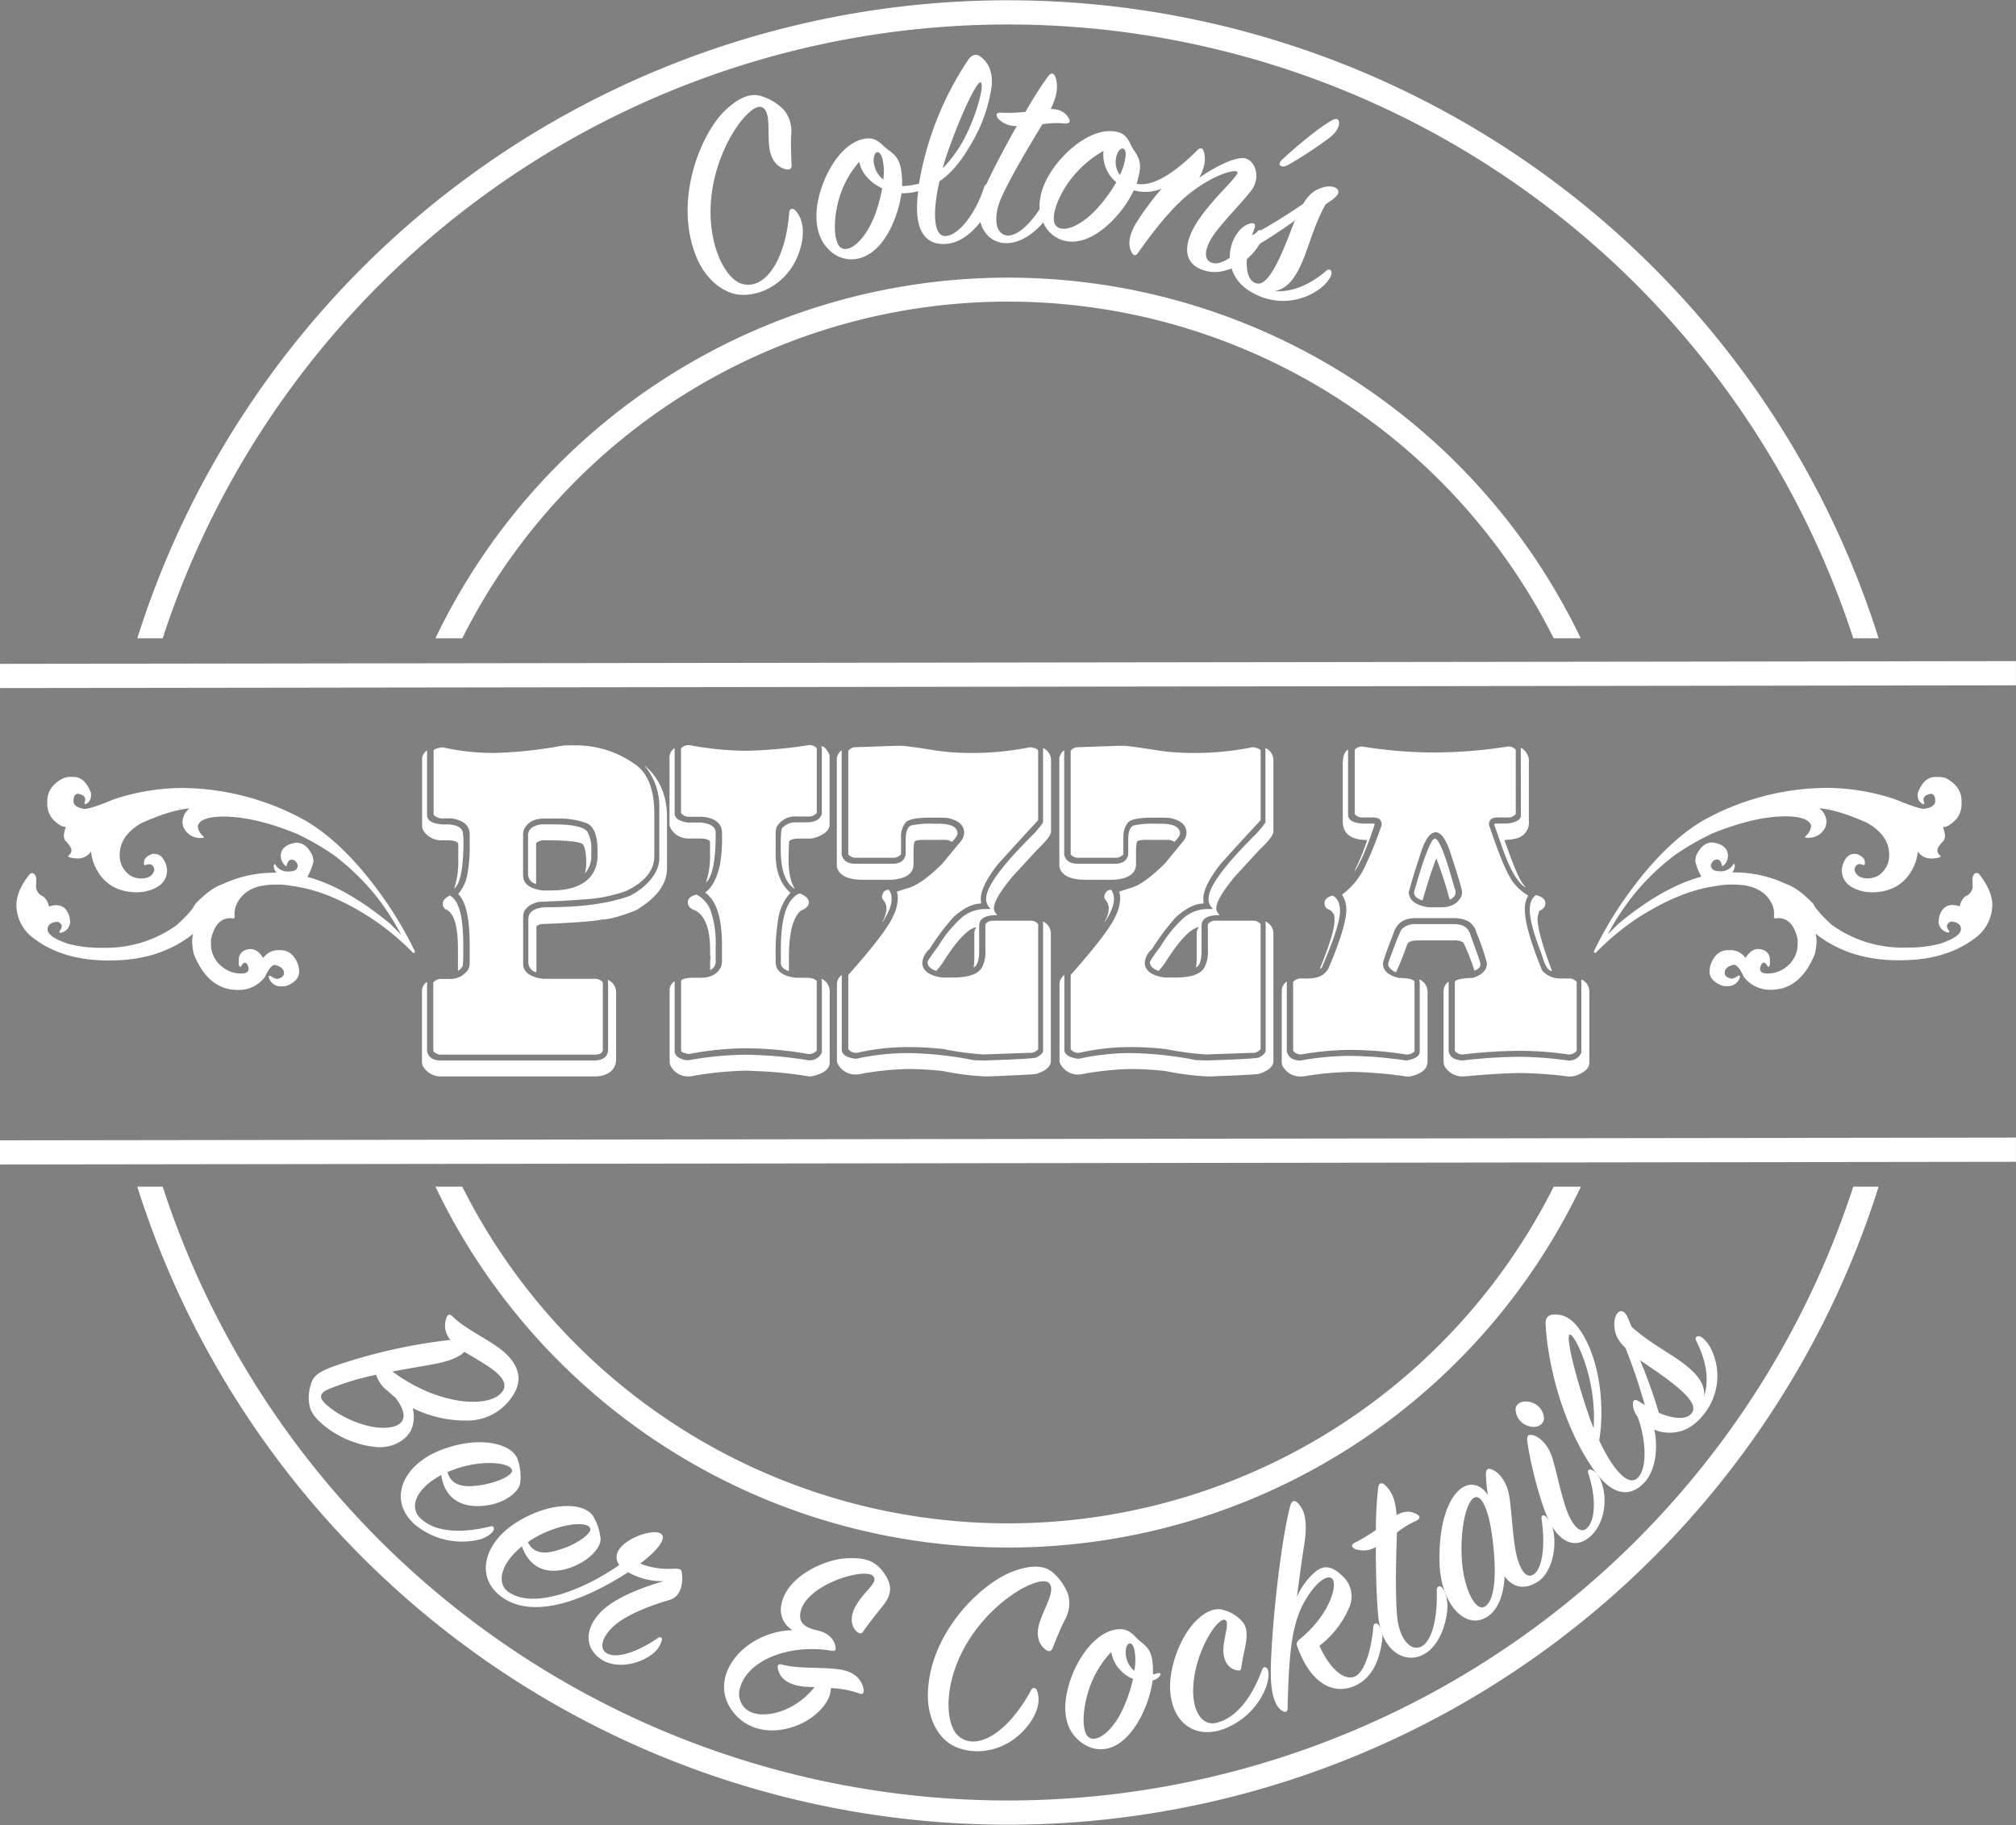 <svg xmlns="http://www.w3.org/2000/svg" viewBox="0 0 500.01 452.61"><rect x="0" y="0" width="500.01" height="452.61" fill="#808080" stroke="none"/><defs><style>.cls-1,.cls-3,.cls-4{fill:#fff;}.cls-2{fill:none;}.cls-2,.cls-4{stroke:#000;}.cls-2,.cls-3,.cls-4{stroke-miterlimit:10;}.cls-3{stroke:#fff;stroke-width:6px;}</style></defs><title>logo-white</title><g id="Layer_2" data-name="Layer 2"><path class="cls-1" d="M17.14,216.38h1.09q2.85,0,4.34,4v.74a2.28,2.28,0,0,1-1.43,2.06l-.23-.4a1.89,1.89,0,0,0,.23-.8c0-.73-.59-1.2-1.77-1.43-.65,0-1,.48-1.14,1.43v.4c0,1,.91,1.67,2.74,1.94q1.49,0,7.31-2.4a54.63,54.63,0,0,1,16.86-2.8A64,64,0,0,1,76,227.35Q86.33,233.52,96.21,248a94.69,94.69,0,0,1,6.68,11.6v.22c0,.12,0,.18-.17.18h-.28a63.69,63.69,0,0,0-10.17-8.46q-10.74-7-19.88-8.11a16.41,16.41,0,0,0-3.72-.34h-.51q-7.26,0-9.54,5a6.44,6.44,0,0,0-.46,2.34c0,.53.06.82.06.86a.21.21,0,0,0-.17.22l-.86-.11q-3.54,0-4.74,4.8a3.06,3.06,0,0,0-.12,1v.91a7,7,0,0,0,2.86,5.43,7.42,7.42,0,0,0,4.46,1.6h.17q1.83,0,1.83-1.14c-.12-1-.44-1.54-1-1.54-.26,0-.57.38-.91,1h-.17c-.23-.07-.34-.34-.34-.8v-.91a2.51,2.51,0,0,1,1.82-2.51,5.09,5.09,0,0,1,1.09-.17c1.18,0,2.23.74,3.14,2.22a4.48,4.48,0,0,1,3.54-1.94h.75q3.07,0,4.4,3.71a6.83,6.83,0,0,1,.22,1.6q0,2.4-3.31,3.6a7.34,7.34,0,0,1-.8.06h-.46a3,3,0,0,1-3-2.46l.28-.17h.17a3.74,3.74,0,0,0,1.66.8c1.14-.26,1.71-.74,1.71-1.43,0-1-.76-1.71-2.28-2.05-.73,0-1.54,1-2.46,3a8.1,8.1,0,0,1-6.74,3.2q-7.26,0-10.85-8.79a14.79,14.79,0,0,1-.46-3.15,9.13,9.13,0,0,1,.23-1.94q-8.34,6.57-20.45,6.57h-.58q-12,0-19.42-6.23a10.42,10.42,0,0,1-3.37-7.42q0-3.66,3.37-7.83a1.14,1.14,0,0,1,.57-.17c.46,0,.8.42,1,1.26,0,1.06-.06,1.77-.06,2.11a2.72,2.72,0,0,0,1.77,2.4,4.07,4.07,0,0,1,1.43,2.51,5.73,5.73,0,0,1,1.77-.34q2.58,0,3.37,3.09a3.9,3.9,0,0,0,.12.85,2.85,2.85,0,0,1-2.52,2.92.76.76,0,0,1-.17-.35,2.62,2.62,0,0,0,.63-1.37c-.27-.68-.65-1-1.14-1h-.34c-1.37.23-2.06.84-2.06,1.83q0,1.89,5.08,3.6a31.25,31.25,0,0,0,7.49,1h1.48a30,30,0,0,0,17.94-5.6q3.78-3.42,4.63-5.25,3.77-3.95,6.74-4.92a30.14,30.14,0,0,1,13.31-2.85V240a2.72,2.72,0,0,1-.57-1.6c.08-.3.17-.45.29-.45a3.56,3.56,0,0,0,3.48,1.88c1.26,0,2-.38,2.11-1.14l.12-.17c-.27-1.07-.8-1.6-1.6-1.6-.61,0-1,.55-1.26,1.66H71A3.25,3.25,0,0,1,69.64,236c0-1.82,1.28-2.93,3.83-3.31q2.63,0,4.11,3.43l.18,1.14a13.63,13.63,0,0,1-1.55,3.94h.12q9.54,2.58,20.51,11.66l2.57,2.57v-.06A64.31,64.31,0,0,0,93.35,246,59.38,59.38,0,0,0,82.84,235.8a66.6,66.6,0,0,0-9.08-5.25q-10.52-4.35-18.57-4.34c-3.66.07-5.69.83-6.11,2.28v.29a3.72,3.72,0,0,0,1.43,2.4v.17c0,.11-.06.17-.18.17h-.28a4.55,4.55,0,0,1-4.63-2.86l-.17-1A4.38,4.38,0,0,1,47,224.21h-.17q-4.51.39-11.71,3.6-5.43,3.13-5.43,7.88a5.92,5.92,0,0,0,3,5.37,5.55,5.55,0,0,0,2.29.51c1.82,0,2.93-.7,3.31-2.11v-.11c-.19-.88-.63-1.32-1.31-1.32a4.15,4.15,0,0,0-1.09.29l-.17-.29v-.46c0-.91.7-1.61,2.11-2.11h.46c1.33,0,2.3.92,2.91,2.74a4.69,4.69,0,0,1,.23,1.26q0,4.29-5.88,5.43l-1.43.11q-8.05,0-10.91-7.31a11.94,11.94,0,0,1-.63-2.8,4,4,0,0,1-3.37,1.71c-1.37-.07-2.13-.24-2.29-.51v-.17a1.66,1.66,0,0,0,.8-1.2v-.17c0-.54-.53-1.35-1.6-2.46a2.62,2.62,0,0,1-.28-1V231a6.7,6.7,0,0,1,.51-2.22c-1,0-2.19-.73-3.48-2.17A6,6,0,0,1,11.72,223v-.57q0-3.6,3.82-5.66A5.44,5.44,0,0,1,17.14,216.38Zm27.31,7.77v.06h.34v-.06Z" transform="translate(0 -23.7)"/><path class="cls-1" d="M105.81,209.87h.11v16c0,1.3,1.22,2.06,3.66,2.29h1.77c2.32.19,3.48,1,3.48,2.45a9.27,9.27,0,0,1,.12,1.66q0,9.83-2.23,11.77h-.06a21.21,21.21,0,0,0,1-7.08v-4.06c-.34-.53-1.22-.8-2.62-.8h-1.32a5.29,5.29,0,0,1-4.85-2.63,3.9,3.9,0,0,1-.18-1V211.92A2.7,2.7,0,0,1,105.81,209.87Zm45,56.84a3.47,3.47,0,0,1,2,3.49v16.16c0,2.1-1.17,3.47-3.49,4.12a9.19,9.19,0,0,1-1.6.17H109.52a5.06,5.06,0,0,1-4.68-2.63,3.2,3.2,0,0,1-.18-.8V269.17a2.78,2.78,0,0,1,1.15-1.89h.11v17.14c.34,1.52,1.47,2.29,3.37,2.29h37.88c2.43,0,3.65-.94,3.65-2.8V268C150.82,267.72,150.8,267.28,150.77,266.71Zm-9.43-58.16h1.49a25.25,25.25,0,0,1,15.31,5.2q4.11,3.44,4.11,11.83V236q0,5.39-7.2,8.75a38.09,38.09,0,0,1-11,2.05c-2.09.19-5.6.38-10.51.57q-3.82,1-3.83,3.72v11.59q0,3.09,4.86,3.77h12.63a2.66,2.66,0,0,1,2.28.86v16.85c-.15.73-.82,1.09-2,1.09H109.69a2.43,2.43,0,0,1-2.23-.91v-17a2.67,2.67,0,0,1,2.29-.86h1.6a5.33,5.33,0,0,0,4.74-2.28,3.63,3.63,0,0,0,.4-1.66V258q0-9.77-2.8-12.51v-.12a10.51,10.51,0,0,0,2.29-5.19,37.05,37.05,0,0,0,.51-7.43V230.6q0-2.62-3-3.59a5.46,5.46,0,0,0-2-.35h-1.55a2.82,2.82,0,0,1-2.4-.91V209.87c0-.31.71-.59,2.12-.86a58.41,58.41,0,0,0,12.74,1.43,105.75,105.75,0,0,0,16.56-1.72A10.72,10.72,0,0,1,141.34,208.55ZM111.58,245.8a4.67,4.67,0,0,1,2,2.51q1.32,2.81,1.32,10.06v2.51q0,.75-.12,2.4-.85,1.14-1.14,1.14h-.06v-5.48q0-7.89-2.62-9.54a1.54,1.54,0,0,1-1.15-1.48v-.18C109.86,247,110.43,246.37,111.58,245.8Zm18.16-15.37v10.34q0,3.15,4.86,3.77h2q9.26,0,11.25-6a10.42,10.42,0,0,0,.35-2.34v-1.66q0-5.25-2.52-6.63a19.85,19.85,0,0,0-7.65-1.2h-3.14q-3.6,0-4.92,2.69A3.33,3.33,0,0,0,129.74,230.43Zm30.17-16.79H160q5.43,4.74,5.43,12.68V239q0,5.94-7.71,10.45c-3.85,1.52-6.65,2.29-8.4,2.29q-3,.67-15.19,1.14a2.9,2.9,0,0,0-1.09.57v11.2l-.06.17a2.51,2.51,0,0,1-1.94-2.46V251.69q0-3,5-3,12.57,0,20.28-2.86,5.08-2.75,6.74-6.8a8,8,0,0,0,.46-2.23V224.26A15.81,15.81,0,0,0,159.91,213.64ZM134.6,228.15h2.74q6.63,0,8.23,1.65a8.36,8.36,0,0,1,1.08,4.75v1.31a6.31,6.31,0,0,1-1.54,4.4h-.06a8.49,8.49,0,0,0,.35-2.57c0-2.55-.33-4.13-1-4.74q-1.67-.85-9.37-.86a3,3,0,0,0-2.06.69v9.94a.15.15,0,0,1-.17.17,2.52,2.52,0,0,1-1.83-2.52v-9.31a2.38,2.38,0,0,1,1.6-2.45A4.84,4.84,0,0,1,134.6,228.15Z" transform="translate(0 -23.7)"/><path class="cls-1" d="M167.22,209.3h.11v16.11q0,1.77,3.15,2.28h3.14q3.88.28,3.88,2.57v.46q0,9.6-2.4,11.88v-.06a20.2,20.2,0,0,0,1-7v-3.15c-.34-.49-1.16-.74-2.45-.74h-2.63a5.05,5.05,0,0,1-4.8-2.74,1.58,1.58,0,0,1-.17-.74V211.35A2.85,2.85,0,0,1,167.22,209.3Zm36.51,57.18h.11a3.41,3.41,0,0,1,1.94,2.86v17.88c0,1.52-1.33,2.63-4,3.31a3.34,3.34,0,0,1-.85.12h-.29a102.38,102.38,0,0,0-13.08-1.32c-1.41-.07-2.23-.11-2.46-.11a87,87,0,0,0-13.88,1.43h-.29a4.83,4.83,0,0,1-4.74-2.92l-.11-.51V269a2.78,2.78,0,0,1,1.14-1.89h.11v17.25c0,1.07.86,1.81,2.58,2.23a6.52,6.52,0,0,0,.85.06,82.91,82.91,0,0,1,14-1.37,103.18,103.18,0,0,1,15.71,1.37h.11a3.24,3.24,0,0,0,3.26-1.94V266.94Zm-32.85-58a81.5,81.5,0,0,0,13.94,1.42,115.88,115.88,0,0,0,15.93-1.42h.06a2.3,2.3,0,0,1,1.77.8v16a2.58,2.58,0,0,1-2.28.92h-2.63a5.3,5.3,0,0,0-5,2.51,4.21,4.21,0,0,0-.29,1.37v5.54q0,6.28,3.66,9.49v0a12.28,12.28,0,0,0-2.91,5.89,47.89,47.89,0,0,0-.75,9.6v1.71q0,3.25,5,3.88H200c1.33,0,2.19.29,2.57.86v17.2a2.53,2.53,0,0,1-2.11.85,91.38,91.38,0,0,0-15.83-1.42,77.85,77.85,0,0,0-13.76,1.42c-1.3-.23-1.95-.51-1.95-.85v-17.2c0-.46.84-.74,2.52-.86h2.4c2.43,0,4.11-.91,5-2.74a5.19,5.19,0,0,0,.23-1.31v-4q0-10.11-4.11-13V245q2.34-1.65,3.54-6.51a37.49,37.49,0,0,0,.57-7.71v-.52c0-2.28-1.6-3.64-4.8-4h-3.08a2.59,2.59,0,0,1-2.29-.92v-16A2.42,2.42,0,0,1,170.88,208.5Zm1.82,37.07a7.36,7.36,0,0,1,3.66,4.29,25.55,25.55,0,0,1,1.14,8.8V262a2.22,2.22,0,0,1-1.25,2.23h-.12V262a1.91,1.91,0,0,1,.12-.74,4.15,4.15,0,0,1-.12-.92v-.85q0-8.07-3.71-10-1.83-.63-1.83-2C170.59,246.56,171.29,245.92,172.7,245.57Zm31-36.79c.6,0,1.23.61,1.88,1.83a1.58,1.58,0,0,1,.17.74v16.86q0,1.93-3.08,3.08a4.9,4.9,0,0,1-1.89.4h-2.63c-1.29,0-2.11.25-2.45.74-.08,2.21-.12,3.7-.12,4.46,0,3.28.54,5.71,1.6,7.31q-3.54-2.05-3.54-9.88v-1c0-2.93.17-4.4.52-4.4a4.43,4.43,0,0,1,3.19-1.26H200c2.1,0,3.37-.68,3.83-2.06V209.18Zm-5.2,36.56c1.41.61,2.11,1.34,2.11,2.17s-.65,1.55-1.94,2q-3,2.58-3,11.49v3.37l-.12.17c-1.25-.5-1.88-1.14-1.88-1.94v-3.54q0-11.66,4.51-13.72Z" transform="translate(0 -23.7)"/><path class="cls-1" d="M208.7,209.81h.05v25.82c.35,1.53,1.49,2.29,3.43,2.29h9.08c2,0,3.07-.76,3.37-2.29v-3.71c0-1.94.44-3.1,1.32-3.49a21.75,21.75,0,0,1,5.43-.45h1.25q4.86,0,4.86,2.45c0,.38-.46,1.07-1.37,2.06a3.41,3.41,0,0,0-1.77-.51h-5.09c-1.67,0-2.51.22-2.51.68a10.16,10.16,0,0,0-.17,2.12V238q0,3.25-4.8,3.83a16.76,16.76,0,0,1-1.77.06h-6c-3.73,0-5.89-1.07-6.46-3.2v-27A2.92,2.92,0,0,1,208.7,209.81Zm49.93,42.5h.17a3.21,3.21,0,0,1,1.83,2.8v31.71q0,2.06-3.6,3.2,0,.17-11.77.63h-1a65.57,65.57,0,0,1-10.34-1.32,81.32,81.32,0,0,0-8.63-.51,73.18,73.18,0,0,0-12.62,1.37h-.17a5,5,0,0,1-4.75-2.69,1.52,1.52,0,0,1-.17-.68v-19a2.91,2.91,0,0,1,1.15-2.29h.05V284c0,1.26,1.18,2,3.54,2.29a60.83,60.83,0,0,1,12.8-1.43,90.56,90.56,0,0,1,16.4,1.77q1.48.06,2.91.06,12.73-.4,12.74-.8c1-.54,1.54-1.09,1.54-1.66V252.77ZM222,208.67h1.66q1.24,0,9.08,1.25a59.77,59.77,0,0,0,8.11.52h1A72.48,72.48,0,0,0,255.54,209c1.29.23,1.94.53,1.94.91v17.2q-6,6.51-10.05,11-4.17,5.37-4.17,8.57a7.94,7.94,0,0,1,.06,1v.11h-.06c-2,0-4.23,1.11-6.74,3.31a59.84,59.84,0,0,0-6,8,5.1,5.1,0,0,0-1.77,3.26q0,2.85,4.23,3.65a5.77,5.77,0,0,0,1.37.12h2c4.22,0,6.7-1,7.42-3a8.41,8.41,0,0,0,.63-3.89v-6.34a2.33,2.33,0,0,1,2-.86h9.09a2.31,2.31,0,0,1,2,.86v31a2.57,2.57,0,0,1-2.28.91l-11.26.4a74.45,74.45,0,0,1-9.82-1.31,74.4,74.4,0,0,0-9-.52,56.87,56.87,0,0,0-12.62,1.43,2.47,2.47,0,0,1-2.12-.91v-18.4q9.38-10.58,11.09-14.51a10.59,10.59,0,0,0,1.2-4.63,6.67,6.67,0,0,0-.23-1.54l2.45-.8q3.31-.69,8.8-6.11l4.63-5.6a3.54,3.54,0,0,0,.8-2.06q0-2.85-4.23-3.71c-.53,0-1.08-.06-1.66-.06h-2.45q-5.15,0-6.17,1.2a5.45,5.45,0,0,0-1.14,3.6v4.29a2.54,2.54,0,0,1-2.18.85h-8.91a2.32,2.32,0,0,1-2-.85V209.92a2.2,2.2,0,0,1,1.83-.91Zm-1.54,35.7a3.7,3.7,0,0,1,.68,2.34q0,2.23-2.28,5.72v-.17a7.25,7.25,0,0,0,1-3v-.63a3.85,3.85,0,0,0-1-2l-.11-.52Q219,244.37,220.41,244.37Zm38.22-35.07h.17a3.28,3.28,0,0,1,1.83,2.79v17.83c0,.84-1.15,2.34-3.43,4.51l-6.11,6.63q-4.64,5.59-4.63,7.88a2.1,2.1,0,0,0,.74,1.55v.17c-2.93,0-4.4.87-4.4,2.63v6.28c0,2.09-.4,3.43-1.2,4h-.17a17.07,17.07,0,0,0,.17-2.63v-5.71a2.44,2.44,0,0,1,.46-1.49v-.11q-3.19.68-8.4,9a21,21,0,0,1-1.48,1.83h-.12c-1.37-.49-2.06-1.2-2.06-2.11q0-.47,2.63-3.94a30.69,30.69,0,0,1,5.83-7.14,9.1,9.1,0,0,1,5.6-2.12h1.48V249a3.23,3.23,0,0,1-1-2.34v-.12q0-4.33,11.77-16a23.78,23.78,0,0,0,2.29-2.8.94.94,0,0,0,.05-.34v-17.6Z" transform="translate(0 -23.7)"/><path class="cls-1" d="M263.88,209.81h.06v25.82c.34,1.53,1.48,2.29,3.43,2.29h9.08c1.94,0,3.07-.76,3.37-2.29v-3.71c0-1.94.44-3.1,1.31-3.49a21.75,21.75,0,0,1,5.43-.45h1.26c3.24,0,4.85.82,4.85,2.45,0,.38-.45,1.07-1.37,2.06a3.41,3.41,0,0,0-1.77-.51h-5.08c-1.68,0-2.52.22-2.52.68a10.9,10.9,0,0,0-.17,2.12V238q0,3.25-4.8,3.83a16.49,16.49,0,0,1-1.77.06h-6q-5.6,0-6.45-3.2v-27A2.94,2.94,0,0,1,263.88,209.81Zm49.93,42.5H314a3.21,3.21,0,0,1,1.83,2.8v31.71q0,2.06-3.6,3.2,0,.17-11.77.63h-1a65.43,65.43,0,0,1-10.34-1.32,81.47,81.47,0,0,0-8.63-.51,73.28,73.28,0,0,0-12.63,1.37h-.17a5,5,0,0,1-4.74-2.69,1.52,1.52,0,0,1-.17-.68v-19a2.93,2.93,0,0,1,1.14-2.29h.06V284c0,1.26,1.18,2,3.54,2.29a60.76,60.76,0,0,1,12.8-1.43,90.46,90.46,0,0,1,16.39,1.77c1,0,2,.06,2.92.06q12.74-.4,12.74-.8c1-.54,1.54-1.09,1.54-1.66V252.77Zm-36.67-43.64h1.65q1.26,0,9.09,1.25a59.67,59.67,0,0,0,8.11.52h1A72.64,72.64,0,0,0,310.73,209c1.29.23,1.94.53,1.94.91v17.2q-6.06,6.51-10.05,11-4.19,5.37-4.18,8.57a7.94,7.94,0,0,1,.06,1v.11h-.06c-2,0-4.22,1.11-6.74,3.31a59,59,0,0,0-6,8,5.07,5.07,0,0,0-1.78,3.26q0,2.85,4.23,3.65a5.82,5.82,0,0,0,1.37.12h2q6.35,0,7.43-3a8.41,8.41,0,0,0,.63-3.89v-6.34a2.31,2.31,0,0,1,2-.86h9.08a2.33,2.33,0,0,1,2,.86v31a2.58,2.58,0,0,1-2.29.91l-11.25.4a74.52,74.52,0,0,1-9.83-1.31,74.12,74.12,0,0,0-9-.52,57,57,0,0,0-12.63,1.43,2.47,2.47,0,0,1-2.11-.91v-18.4q9.36-10.58,11.08-14.51a10.59,10.59,0,0,0,1.2-4.63,6.67,6.67,0,0,0-.23-1.54l2.46-.8q3.31-.69,8.8-6.11l4.62-5.6a3.47,3.47,0,0,0,.8-2.06c0-1.9-1.4-3.14-4.22-3.71-.54,0-1.09-.06-1.66-.06h-2.46q-5.13,0-6.17,1.2a5.45,5.45,0,0,0-1.14,3.6v4.29a2.52,2.52,0,0,1-2.17.85h-8.91a2.31,2.31,0,0,1-2-.85V209.92a2.19,2.19,0,0,1,1.83-.91Zm-1.55,35.7a3.64,3.64,0,0,1,.69,2.34q0,2.23-2.29,5.72v-.17a7.1,7.1,0,0,0,1-3v-.63a3.89,3.89,0,0,0-1-2l-.12-.52Q274.17,244.37,275.59,244.37Zm38.22-35.07H314a3.28,3.28,0,0,1,1.83,2.79v17.83q0,1.26-3.43,4.51l-6.11,6.63q-4.62,5.59-4.63,7.88a2.07,2.07,0,0,0,.75,1.55v.17c-2.94,0-4.4.87-4.4,2.63v6.28c0,2.09-.4,3.43-1.2,4h-.17a17.07,17.07,0,0,0,.17-2.63v-5.71a2.44,2.44,0,0,1,.46-1.49v-.11q-3.21.68-8.4,9a19.79,19.79,0,0,1-1.49,1.83h-.11c-1.37-.49-2.06-1.2-2.06-2.11q0-.47,2.63-3.94a30.69,30.69,0,0,1,5.83-7.14,9.08,9.08,0,0,1,5.6-2.12h1.48V249a3.19,3.19,0,0,1-1-2.34v-.12q0-4.33,11.77-16a22.92,22.92,0,0,0,2.28-2.8.74.74,0,0,0,.06-.34v-17.6Z" transform="translate(0 -23.7)"/><path class="cls-1" d="M352,266.65h.12a3.32,3.32,0,0,1,1.94,3v17.26q0,2.85-4.4,3.77h-.8a108.39,108.39,0,0,0-13.31-1.15,77.92,77.92,0,0,0-12.4,1.15h-.4a5,5,0,0,1-4.74-2.8l-.11-.63V269.11a3.12,3.12,0,0,1,1.14-1.94h.11v17.25c.35,1.52,1.49,2.29,3.43,2.29a71.78,71.78,0,0,1,11.83-1.15,99.71,99.71,0,0,1,14.34,1.15c2.24-.35,3.37-1.09,3.37-2.23V267.22Zm-14.11-57.81a112.29,112.29,0,0,0,17.37,1.48h1A120,120,0,0,0,374,208.84h.11a2.31,2.31,0,0,1,1.83.8v15.94a2.32,2.32,0,0,1-2,.85H371.4c-1.41,0-2.11.6-2.11,1.78q3.88,11.7,6.17,14.51A13.46,13.46,0,0,0,379,245.8v.06a6.32,6.32,0,0,0-.8,3.37v.06q0,4.62,4.28,15.08a6,6,0,0,0,4.92,2h1.42a2.59,2.59,0,0,1,2.23.85v17.09a2.49,2.49,0,0,1-2.05.91,82,82,0,0,0-11.89-.91h-.51a123.85,123.85,0,0,0-13.83.91,2.38,2.38,0,0,1-1.94-.91V267.22c.11-.57,1.62-.91,4.51-1q3.44-1.15,3.43-3.55v-.17A57.22,57.22,0,0,0,366.2,255a4.6,4.6,0,0,0-2-2.8,7.84,7.84,0,0,0-3.43-.8H351q-4.17,0-5.37,3.71-2.62,6.75-2.62,7.54c0,1.8,1.35,3,4.05,3.6,2.25,0,3.51.31,3.77.92v17.25a2.55,2.55,0,0,1-2.05.8,90.21,90.21,0,0,0-14.11-1.14h-.12a72.22,72.22,0,0,0-11.88,1.14,2.48,2.48,0,0,1-1.94-.91V267.22a2.57,2.57,0,0,1,2.22-.85h1.38q3.89,0,5.19-2.57,4.41-10.4,4.4-14.51a6.64,6.64,0,0,0-1-3.6v-.17a18.06,18.06,0,0,0,5.72-7.15,89.53,89.53,0,0,0,4.05-10.11c0-1.22-.7-1.83-2.11-1.83H338a2.23,2.23,0,0,1-2-.85V209.64A2.43,2.43,0,0,1,337.92,208.84Zm-7.31,37c1.18.65,1.77,1.92,1.77,3.83q0,3.54-4.51,14l-.46.34v-.17q3.6-8.74,3.6-11.89v-.34a2.31,2.31,0,0,0-1.71-2.46,1.66,1.66,0,0,1-.75-1.19v-.29C328.55,246.71,329.24,246.11,330.61,245.8Zm3.66-36.16h.11v16.11c0,1.26,1.2,2,3.6,2.17h2.8c.11,0,.17.1.17.17v.12q-2.74,8.34-4.91,11.48v-.17a53.85,53.85,0,0,0,3.08-7.54h-.06q-6,0-6-4.69V213.07C333.07,211.28,333.47,210.13,334.27,209.64ZM351,252.88h9.6q3.43,0,4.12,2.75,2.44,6.63,2.45,7v.23c0,.68-.49,1.21-1.48,1.59a51.92,51.92,0,0,0-2.75-7,4.26,4.26,0,0,0-2.45-.52H351.8c-1.63,0-2.57.33-2.8,1a70.79,70.79,0,0,1-2.74,6.85h-.11a3.18,3.18,0,0,1-1.83-1.6v-.68c1.9-5.3,3.05-8.12,3.43-8.46A4.68,4.68,0,0,1,351,252.88Zm-1.59-8c0,1.75,1.23,3,3.71,3.6a4.73,4.73,0,0,0,1.48.22h2.92q3.54,0,4.91-2.68a2.28,2.28,0,0,0,.17-1v-.23q0-.86-3.14-10.45-1.6-4.23-3.37-4.23c-1.52,0-2.9,2.13-4.11,6.4C351.21,238.72,350.36,241.5,349.41,244.89Zm6.34-13.2h.11q1.54,0,4.91,12.34a1.38,1.38,0,0,1,.23.86v.34c0,.46-.4,1-1.2,1.54h-.28a89.74,89.74,0,0,0-3.26-10.11h-.06q-1.49,3.83-3.37,10.34h-.05c-1.38-.42-2.06-1.08-2.06-2q2.63-9.6,4.51-12.85Zm36.44,35h.18a3.32,3.32,0,0,1,1.82,2.8v17.77c0,1.26-1,2.28-3,3.08a5,5,0,0,1-1.77.35h-.34a106.31,106.31,0,0,0-11.71-.86c-3.51,0-8.32.29-14.46.86h-.05A5.26,5.26,0,0,1,358.2,288a6.59,6.59,0,0,1-.17-1.14V269.8a3,3,0,0,1,1.14-2.58h.12v16.63a2.44,2.44,0,0,0,1.65,2.51,6.79,6.79,0,0,0,1.78.35,125.48,125.48,0,0,1,14-.92,94.62,94.62,0,0,1,12.23.92,3.22,3.22,0,0,0,3.25-1.95V267.05Zm-15-57.53h0a3.71,3.71,0,0,1,2,3.66v14.51a4,4,0,0,1-2.63,4.17,11.64,11.64,0,0,1-3.43.52q3,8.69,4.51,10.79s.27.35.69.92v.05q-2.87-1.71-5.66-9.65l-2.11-6,.29-.17h3c2.24-.3,3.37-1,3.37-2ZM381,245.69c1.52.42,2.28,1.06,2.28,1.94v.17c0,.72-.47,1.31-1.43,1.77a6,6,0,0,0-.51,1.94q0,3.5,3.6,13-1.43,0-2.52-4-3-7.65-3-11.08C379.4,247.59,379.93,246.33,381,245.69Z" transform="translate(0 -23.7)"/><path class="cls-1" d="M482.69,216.72q3.82,2.06,3.82,5.66V223a6,6,0,0,1-1.14,3.66c-1.29,1.44-2.46,2.17-3.48,2.17a6.7,6.7,0,0,1,.51,2.22v.06a2.8,2.8,0,0,1-.28,1c-1.07,1.11-1.6,1.92-1.6,2.46v.17a1.67,1.67,0,0,0,.79,1.2v.17q-.22.41-2.28.51a4,4,0,0,1-3.37-1.71,11.94,11.94,0,0,1-.63,2.8Q472.18,245,464.12,245l-1.43-.11q-5.88-1.14-5.88-5.43a4.69,4.69,0,0,1,.23-1.26c.6-1.82,1.58-2.74,2.91-2.74h.46c1.4.5,2.11,1.2,2.11,2.11V238l-.17.29a4.25,4.25,0,0,0-1.09-.29c-.68,0-1.12.44-1.31,1.32v.11c.38,1.41,1.48,2.11,3.31,2.11a5.59,5.59,0,0,0,2.29-.51,5.92,5.92,0,0,0,3-5.37q0-4.74-5.43-7.88-7.2-3.21-11.71-3.6h-.17a4.38,4.38,0,0,1,1.77,3.42l-.17,1a4.56,4.56,0,0,1-4.63,2.86h-.29a.15.15,0,0,1-.17-.17v-.17a3.76,3.76,0,0,0,1.43-2.4v-.29c-.42-1.45-2.45-2.21-6.11-2.28q-8.06,0-18.57,4.34a66,66,0,0,0-9.08,5.25A59,59,0,0,0,404.88,246a63.48,63.48,0,0,0-6.06,9.31v.06l2.57-2.57q11-9.09,20.51-11.66H422a13.63,13.63,0,0,1-1.55-3.94l.17-1.14q1.49-3.43,4.12-3.43c2.55.38,3.82,1.49,3.82,3.31a3.24,3.24,0,0,1-1.31,2.58h-.11c-.23-1.11-.65-1.66-1.26-1.66-.8,0-1.33.53-1.6,1.6l.11.17c.16.76.86,1.14,2.12,1.14a3.57,3.57,0,0,0,3.48-1.88c.12,0,.21.15.29.45a2.72,2.72,0,0,1-.57,1.6v.12A30.14,30.14,0,0,1,443,242.94q3,1,6.74,4.92.86,1.83,4.63,5.25a30,30,0,0,0,17.94,5.6h1.48a31.11,31.11,0,0,0,7.48-1q5.08-1.71,5.09-3.6c0-1-.69-1.6-2.06-1.83H484c-.5,0-.88.35-1.14,1a2.62,2.62,0,0,0,.63,1.37.71.71,0,0,1-.18.35,2.85,2.85,0,0,1-2.51-2.92,3.9,3.9,0,0,0,.12-.85q.79-3.09,3.37-3.09a5.73,5.73,0,0,1,1.77.34,4.1,4.1,0,0,1,1.42-2.51,2.72,2.72,0,0,0,1.78-2.4c0-.34,0-1-.06-2.11.23-.84.57-1.26,1-1.26a1.14,1.14,0,0,1,.57.17c2.24,2.78,3.37,5.39,3.37,7.83a10.46,10.46,0,0,1-3.37,7.42q-7.43,6.24-19.42,6.23h-.58q-12.1,0-20.45-6.57a9.13,9.13,0,0,1,.23,1.94,14.79,14.79,0,0,1-.46,3.15q-3.6,8.79-10.85,8.79a8.1,8.1,0,0,1-6.74-3.2c-.92-2-1.74-3-2.46-3-1.52.34-2.28,1-2.28,2.05,0,.69.57,1.17,1.71,1.43a3.74,3.74,0,0,0,1.66-.8h.17l.28.17a3,3,0,0,1-3,2.46h-.45a7.34,7.34,0,0,1-.8-.06Q424,267,424,264.65a6.9,6.9,0,0,1,.23-1.6q1.32-3.71,4.4-3.71h.74a4.48,4.48,0,0,1,3.55,1.94c.91-1.48,2-2.22,3.14-2.22a4.93,4.93,0,0,1,1.08.17,2.5,2.5,0,0,1,1.83,2.51v.91c0,.46-.11.73-.34.8h-.17c-.35-.64-.65-1-.92-1-.53,0-.85.51-1,1.54q0,1.14,1.83,1.14h.17a7.42,7.42,0,0,0,4.46-1.6,7,7,0,0,0,2.85-5.43v-.91a3.11,3.11,0,0,0-.11-1q-1.2-4.8-4.74-4.8l-.86.11a.21.21,0,0,0-.17-.22s0-.33.06-.86a6.44,6.44,0,0,0-.46-2.34q-2.28-5-9.54-5h-.51a16.35,16.35,0,0,0-3.72.34q-9.13,1.14-19.88,8.11A62.82,62.82,0,0,0,395.79,260h-.28c-.12,0-.17-.06-.17-.18v-.22A93.4,93.4,0,0,1,402,248q9.89-14.5,20.17-20.68a64,64,0,0,1,30.9-8.23,54.63,54.63,0,0,1,16.86,2.8q5.82,2.4,7.31,2.4c1.83-.27,2.74-.91,2.74-1.94V222c-.11-.95-.49-1.43-1.14-1.43-1.18.23-1.77.7-1.77,1.43a1.76,1.76,0,0,0,.23.8l-.23.4a2.26,2.26,0,0,1-1.43-2.06v-.74q1.48-4,4.34-4h1.09A5.44,5.44,0,0,1,482.69,216.72Zm-29.25,7.43v.06h.34v-.06Z" transform="translate(0 -23.7)"/><path class="cls-1" d="M197.25,75.89c3.52,3.76,1.36,10.52-.6,13.68-3.29,5.36-8.9,7.63-13.29,7.21-3.66-.34-8-3.38-10.39-8.77-6.16-14,.63-30.93,6.87-36.91,3-2.89,6.14-4.52,9-3.55a13.33,13.33,0,0,1,5.55,3.37,8.29,8.29,0,0,1,1.85,6.1c-.14,2.47,0,5.45.09,7.68,0,.62-.27,1.21-1.29,1-1.94-.35-3.87-2-4.26-5.7-.42-4,.39-8.76-1.81-9.71-2.69-1.21-10.53,8.39-12.36,20.79-1.78,12.15,3,21.7,7.36,23,5.7,1.67,10.88-5.73,11.78-17.73C195.82,75.48,196.55,75.17,197.25,75.89Z" transform="translate(0 -23.7)"/><path class="cls-1" d="M234.68,82.23c3.38-.32,7.54-6.17,9.37-12,.28-1,1-1.19,1.5-.24s.42,2.63,0,4.45c-.52,2.2-4.82,9-10.47,9.71-4.8.55-8-2.28-7.61-10.15.05-1,.13-1.92.26-2.89a15,15,0,0,1-1.62.34,14.66,14.66,0,0,1-2.52.18c-.86,6-4,13.12-8.61,15.39a7.74,7.74,0,0,1-9.51-1.53c-3.73-3.7-3.68-10.13-1.37-16.19,2-5.28,5.54-10,9.75-11.05,2.09-.56,3.48-.12,5.21,1.57,2.07,2,4.13,2.1,4.6,7.28a22.1,22.1,0,0,1,.08,2.76,18.27,18.27,0,0,0,2-.18,20.66,20.66,0,0,0,2.19-.43,78.68,78.68,0,0,1,12.2-30.7c.82-1.22,1.93-1.62,3-.84,2.23,1.61,3.14,4.09,2.81,7.49a38.63,38.63,0,0,1-4.68,13.52c-2.33,4.1-4.82,7.63-8.25,9.94C231.25,76.29,231.45,82.53,234.68,82.23ZM213.12,63.82a24.13,24.13,0,0,0-4.48,7.51c-2.13,5.81-2.06,12.58,0,13.85s6.18-1.94,8.63-8.9a44.36,44.36,0,0,0,1.54-5.87C215.78,69,213.54,66.45,213.12,63.82Zm5.66-1c-.72-2.22-2.07-1.57-2.09.55a6.29,6.29,0,0,0,2.38,4.87A14,14,0,0,0,218.78,62.77ZM240,56.36c2.39-5,4.23-11.77,3.2-12.26-.86-.37-5,8.18-8.4,18.06-.39,1.15-.72,2.3-1,3.29A31.88,31.88,0,0,0,240,56.36Z" transform="translate(0 -23.7)"/><path class="cls-1" d="M247.52,53.07c-.7-1-.26-1.52.82-1.43a39.6,39.6,0,0,0,6-.19,92.62,92.62,0,0,1,5.62-8.83c.66-.93,1.38-.84,1.73,0,.76,2,.72,4.4-1.08,8.12,2.81,0,3.87,1.29,4.43,2.23s.19,1.38-.89,1.36a21.07,21.07,0,0,0-5.62.19c-2.89,4.78-7.11,11.69-9.95,17.69-2.46,5.21-1.74,9.69,1.28,9.89,3.23.2,7.42-4.85,10.18-10.2.45-.86,1.24-1,1.51,0s0,2.44-.79,4.09c-1,2.07-5.83,8.32-11.58,8-4.75-.23-8.48-5.62-4.88-13.84,1.57-3.57,4.7-9.57,7.89-15.2A5.94,5.94,0,0,1,247.52,53.07Z" transform="translate(0 -23.7)"/><path class="cls-1" d="M299.58,91c-5.85-1.21-6.43-5.88-3.15-11.45,3.82-6.42,11.5-12.63,10.39-13.3-.79-.46-5.12.56-10.65,4.57-5,3.6-9.72,9.68-14,15.71-.32.45-.9.78-1.39-.06-1-1.67-1-4,.92-7.31a67.51,67.51,0,0,1,6.42-8.67,10.73,10.73,0,0,1-6.92.41c-2.65,5.7-8.66,12-14.22,12.65a7.71,7.71,0,0,1-8.28-4.79c-2.24-4.81.1-10.79,4.4-15.64,3.74-4.22,8.8-7.37,13.11-6.85,2.15.22,3.22,1.1,4.24,3.3,1.23,2.61,3.26,3.46,1.78,8.45a7.6,7.6,0,0,1-.33,1.26c4.46.84,10.1-3.36,15.1-8.35.66-.68,1.22-.56,1.51.16.7,2,.2,4.38-1.08,6.69,3.86-2.66,9.29-5.51,11.63-4.74s3.72,4.81,1.21,8c-2.2,2.85-6.56,7.24-9,10.56-2.67,3.64-3,6.89-.27,7.37s7.09-3.39,10.89-7.9a.65.65,0,0,1,1.2.25c.18.92-.12,2.33-1.62,4.29C308.77,89.23,303.74,91.87,299.58,91ZM273.69,61.12a27,27,0,0,0-6.88,5.56c-4.19,4.65-6.53,11-4.95,12.95s6.47.38,11.16-5.27a37.79,37.79,0,0,0,3.85-5.45A8.86,8.86,0,0,1,273.69,61.12Zm5.5,1.13c.12-2.32-1.45-2.21-2.16-.22a5.47,5.47,0,0,0,.72,5.07A14.43,14.43,0,0,0,279.19,62.25Z" transform="translate(0 -23.7)"/><path class="cls-1" d="M317.6,64.81c-.38-.22-.33-.75.19-1.32,2.81-2.7,9.4-8.28,12.66-10,1.24-.61,1.67-.14,1.66.7,0,1.46-1.21,2.78-2.41,3.71a108.86,108.86,0,0,1-10,6.59C318.63,65.12,318,65.05,317.6,64.81Z" transform="translate(0 -23.7)"/><path class="cls-1" d="M323.2,74.25c1.5-2.4,2.72-3.35,4.66-4s3.67-.22,4,.64-.3,1.52-1.84,2.64c-.44.27-.82.58-1.29.91-3.21,5.82-4.3,11.5-6.55,15.93-1.3,2.49-3,5-6.09,5.53,5.13.37,9.68-2.31,12.93-5.1.66-.57,1.22-.07,1.25.57s-.85,2.38-2.89,3.91a15.19,15.19,0,0,1-14.89,1.91c-3.86-1.6-7.08-4.26-7.45-9.34-.23-3.66,1.94-7.9,5-8.71,1.08-.3,1.49.2,1.07,1.28-.17.55-.41,1.08-.58,1.63A139.88,139.88,0,0,0,323.2,74.25ZM309.5,85.89c-.75,4.25-.07,7.8,2.39,8.13,3.43.46,7.14-10.28,9.27-15.64A125.2,125.2,0,0,1,309.5,85.89Z" transform="translate(0 -23.7)"/><path class="cls-1" d="M110.78,350.38c.37-.78.79-.85,1.4-.24,3.58,3.58,10.45,6.26,13.78,9.77,2.53,2.67,3.92,6.11,1,10.25A13.28,13.28,0,0,1,116.15,376a29.54,29.54,0,0,1-13.79-3.07,8.64,8.64,0,0,1-.08,4.59c-.74,2.6-4,5.28-8.62,5.09a24.47,24.47,0,0,1-13.23-5.32c-2.15-1.77-3.21-3.14-3.63-4.86a10.23,10.23,0,0,1,.17-4.94c.52-1.85.93-3.14,5.53-4.84A133.82,133.82,0,0,1,111.73,356,5.39,5.39,0,0,1,110.78,350.38Zm-15,18a8.17,8.17,0,0,1-2.49-3.73,66.15,66.15,0,0,0-11.64,3.5c-2.44,1-2.59,2.18-.89,3.75,3.41,3.16,9.66,6,14.57,5.9,4.25-.1,6.73-2.18,2.79-7.43C97.32,369.72,96.56,369,95.8,368.36Zm29,.18c1.94-3.51-5.19-6.83-9.6-9.61-1.12,1.13-3.1,2.14-6.79,2.9-3,.61-6.9,1.19-11.05,2C109,372.56,122.17,373.07,124.76,368.54Z" transform="translate(0 -23.7)"/><path class="cls-1" d="M104.12,400.08c4.2,4.26,12,3.58,17.47,2.18.65-.18,1.08.21.85.88s-1.7,2-3.93,2.46a18.27,18.27,0,0,1-15.65-3.84c-6.82-6.09-3-14.86,6.68-18.52s17.68-1.44,18.91,2.54a13.35,13.35,0,0,1,.59,5.63c-.22,2.15-3.62,5-8.33,5.64-5.52.79-10.34-1.1-11.27-7.54C103.26,392.82,101.46,397.33,104.12,400.08Zm15.62-8.14c3.74-.66,7.44-2.34,7.24-3.61-.29-1.92-7.61-2.79-14.73-.05-.45.17-.91.34-1.26.51C112.08,392.82,116.35,392.54,119.74,391.94Z" transform="translate(0 -23.7)"/><path class="cls-1" d="M149,435.15c-4.5-3.12-3.76-8.42.84-12.44,3.82-3.3,10.3-5.56,14.75-6.88a16.79,16.79,0,0,1-8.79-2.21c-11.67,7.51-23.06,11.13-30.42,6.75-7.85-4.69-5.79-13.91,3-19.29,8.55-5.2,16.92-4.77,18.88-1.1a13.16,13.16,0,0,1,1.69,5.36c.13,2.11-2.72,5.35-7.1,7-5.19,2-10.24.95-12.4-5.13-5.41,4.36-6.34,9.29-3.29,11.34,6.54,4.48,19.26-1,27.44-6.73-3.5-4.87,7.54-9.31,10.18-7.84,1.94,1.12-1,4.47-5,7.51a19.35,19.35,0,0,0,8.46,1.25c1,0,1.78,0,1.83.87.39,2.11.1,6-3,6.88-4.84,1.4-10.54,3.63-13.63,6.3s-3.9,5.63-2.1,6.82c2.49,1.72,8.12-.39,12.88-3.71.55-.34,1-.2.95.5a6.44,6.44,0,0,1-2.76,3.79C157.65,436.87,152.24,437.42,149,435.15Zm-9-27.53c3.51-1.29,6.77-3.68,6.39-4.85-.63-2-8-1.24-14.34,2.65-.37.19-.76.54-1.13.74C132.72,409.85,136.66,408.82,139.93,407.62Z" transform="translate(0 -23.7)"/><path class="cls-1" d="M198.7,441.89c-3.51-.52-5.34-2.1-5.79-4.44-.12-.7.08-1.17,1-.94,4.37,1.19,10.49.51,14.89,1.32,3.4.64,5,2.6,5.43,4.94,0,.82-.23,1.21-1,.94a24.68,24.68,0,0,0-7.16-1.36c0,2.08-1.3,4.57-4.28,6.93-5.28,4.16-15.22,5.88-20.39-1.59-5.87-8.47,3.34-19.36,15.16-19.71a5.88,5.88,0,0,1-2.73-6.48c1.38-6.93,10.73-11,15.78-11.31,3.84-.21,7.12,0,9.58,3.54,2.34,3.34,2,5.56-.55,8.63-1.51,1.84-3.51,4.46-4.58,6-.35.51-.82.61-1.55,0-1.4-1.24-2-3.85.16-7.09,2.3-3.5,5-5.05,4-6.55-1.58-2.56-16.87,1.82-18.15,8.92-.5,2.84,1.56,3.81,4.3,4.43,3.44.8,4.31,3,4.42,4.24.11.77-.3.89-1,.78-10.54-1.78-20.74,2.4-22.64,9.05a4.92,4.92,0,0,0,3.35,6.42c3.37,1.07,10.2-.39,15.07-6.44C200.81,442.05,199.69,442.07,198.7,441.89Z" transform="translate(0 -23.7)"/><path class="cls-1" d="M257.23,443.06c1.68,4.87-3.06,10.15-6.14,12.23-5.21,3.54-11.25,3.32-15.08,1.13-3.2-1.81-5.89-6.34-5.88-12.25.1-15.27,13.25-28,21.39-30.85,3.92-1.42,7.46-1.61,9.71.46a13.36,13.36,0,0,1,3.68,5.35,8.29,8.29,0,0,1-.81,6.32c-1.14,2.2-2.22,5-3.06,7.05-.24.57-.75,1-1.6.39-1.63-1.12-2.72-3.38-1.55-6.95,1.25-3.79,3.95-7.82,2.33-9.59-2-2.21-13.05,3.34-19.8,13.9-6.6,10.34-6.15,21-2.7,24,4.51,3.86,12.26-.76,18-11.35C256.11,442.1,256.9,442.12,257.23,443.06Z" transform="translate(0 -23.7)"/><path class="cls-1" d="M285.87,440.47c-.84,6.25-4.56,14-9.66,16.34-2.48,1.14-6.09,1.24-9.36-2.17-3.61-3.8-3.21-10.15-.62-16.23,2.19-5.16,6.1-9.79,10.36-10.55,2.21-.38,3.49.13,5.14,1.91,1.89,2,4.09,2.3,4.22,7.5,0,.58.05,1.08,0,1.66.43,0,.84-.23,1.42-.3s.54.31.29.7A3,3,0,0,1,285.87,440.47Zm-6.28-1.13a8.92,8.92,0,0,1-4-5.93,25,25,0,0,0-4.78,7.33c-2.41,5.76-2.76,12.47-.73,13.84s6.28-1.56,9.06-8.53a36.93,36.93,0,0,0,1.88-6A5.57,5.57,0,0,1,279.59,439.34Zm1.74-6.63c-.61-2.25-2-1.67-2.13.45a6,6,0,0,0,2.13,4.91A13.93,13.93,0,0,0,281.33,432.71Z" transform="translate(0 -23.7)"/><path class="cls-1" d="M308.17,425.91c2.17,2.59.25,7-.26,11.09-.08.9-.31,1.18-1.34.9-1.88-.44-3.36-2.31-3.12-5.69.17-2.71,1.56-6.22.4-6.76-1.43-.7-5.62,5-7.27,12.15-2,8.83.87,14.3,5,13.39,5.9-1.32,9.62-8.12,11.45-13.21.22-.65.83-.86,1.28-.23s.48,2.33-.27,4.5a18,18,0,0,1-11.72,10.84c-8.86,2.24-13.93-5.73-11.51-15.85,2.39-9.89,8.58-15.35,12.58-14.07A9.51,9.51,0,0,1,308.17,425.91Z" transform="translate(0 -23.7)"/><path class="cls-1" d="M326.13,413.59c2.21-1.87,4.21-1.49,6.65.8a6.83,6.83,0,0,1,1.66,8.4,23.43,23.43,0,0,1-7.19,9.07c2.41,5.4,5.79,8.49,8.44,7.76,2.85-.81,4.52-7.41,4.91-12.36.09-1,.66-1.26,1.31-.59a5.45,5.45,0,0,1,.8,4.41c-.51,3.44-1.92,8.94-7.24,10.94-4.72,1.77-10.17-.51-13.58-9.61-.47-1.21-.41-1.46.7-2.36,7.24-6,9.39-13.57,7.7-14.92-1.21-.92-3.87,1-6.35,5.11-3.53,5.79-4.25,12.87-4.59,27.23,0,.62-.47,1-1.15.61-1.45-.75-2.63-2.76-2.95-7.35-.51-6.84,2-33.26,4.79-43.7.29-1,.94-1.37,1.66-.73,1.79,1.62,2.7,4.36,1.8,10.36-.54,3.37-1.32,9.09-1.84,13.08A17.42,17.42,0,0,1,326.13,413.59Z" transform="translate(0 -23.7)"/><path class="cls-1" d="M336.13,407.88c-1.11-.54-1-1.19,0-1.64a42.21,42.21,0,0,0,5.12-3.1,93.84,93.84,0,0,1,.56-10.46c.13-1.13.8-1.41,1.52-.82,1.66,1.4,2.79,3.49,3.05,7.6,2.44-1.4,4-.77,5-.22s.84,1.1-.11,1.61a21.49,21.49,0,0,0-4.8,2.93c-.18,5.58-.46,13.67,0,20.29.41,5.76,3.23,9.31,6,8,2.92-1.41,4.1-7.86,3.87-13.88,0-1,.6-1.47,1.33-.72s1.16,2.16,1.32,4c.17,2.29-1,10.12-6.16,12.67-4.25,2.14-10.14-.73-11-9.66-.39-3.88-.61-10.64-.59-17.12A6,6,0,0,1,336.13,407.88Z" transform="translate(0 -23.7)"/><path class="cls-1" d="M368.53,389.39c0-1.14.36-1.59,1.14-1.36,1.64.41,3.92,2.59,4.62,6.52.62,3.55.86,10,1.69,14.14.9,4.33,2.65,6.88,4.56,5.33,2.3-1.85,2.65-8.13,1.79-13.64-.09-.73.27-1.09.89-.73a6.5,6.5,0,0,1,2.08,4c.81,4.31-.55,10.17-3.89,12.32s-6.26,1.41-8.24-1.34c-.15,3.75-1.21,7.8-4,9.83-5.42,3.92-11.89-2.7-12.14-13.26-.24-10.3,2.47-16.26,5.39-18.37,2.51-1.81,5.07-.72,6.6,1.64A48.34,48.34,0,0,1,368.53,389.39Zm-2.95,5.76c-2,1.18-3.51,8.05-3,15.56.53,7.26,3.48,12.94,5.8,11.36s2.77-7.6,2-14.89C369.49,398.1,367.4,394.11,365.58,395.15Z" transform="translate(0 -23.7)"/><path class="cls-1" d="M382.94,375.47c0,1.38-1.63,2.58-3.69,1.94a4.46,4.46,0,0,1-3.35-4.16c0-1.68,2.14-2.46,4.14-1.67A4.33,4.33,0,0,1,382.94,375.47Zm.93,24.7c-2.24-5.08-4.5-14.55-5.08-19.11-.11-1.08.12-1.58,1-1.49,1.57.12,4.1,2,5.27,5.82,1,3.35,2.13,9,3.45,12.68,1.56,4.24,3.57,6.21,5.17,4.54,2.28-2.3,2-8.48.2-13.6-.18-.72.24-1,.84-.78,1.21.46,2.07,1.72,2.66,3.62,1.43,4.75.15,10-2.82,12.78C390.52,408.34,386.39,405.88,383.87,400.17Z" transform="translate(0 -23.7)"/><path class="cls-1" d="M406.1,390.29c2.56-2.34,2.19-9.56,0-15.39-.34-1,.14-1.64,1.08-1.16A6.63,6.63,0,0,1,410,377.3c.9,2.21,1.7,10.13-2.33,14.25-3.48,3.54-7.83,3.14-12.4-3.36-7.36-10.48-11.33-25.36-11.92-35.93-.11-1.58.47-2.42,1.84-2.52,2.8-.25,5,1.24,6.93,4.18,5,7.66,5.81,19.45,4.51,27C399.84,387.82,403.68,392.46,406.1,390.29Zm-16.75-35.61c-1.06.3,1.17,9.64,4.54,19.55a37.7,37.7,0,0,0,1.36,3.62C396.1,365.18,390.41,354.39,389.35,354.68Z" transform="translate(0 -23.7)"/><path class="cls-1" d="M403.2,358.08c-2-2-2.64-3.41-2.8-5.44s.61-3.62,1.52-3.74,1.41.64,2.15,2.39c.17.49.38.93.6,1.46,4.94,4.45,10.22,6.8,14,10,2.13,1.83,4.22,4.08,4,7.19,1.53-4.92-.05-9.95-2-13.75-.41-.77.2-1.21.83-1.09s2.13,1.37,3.15,3.7a15.18,15.18,0,0,1-1.52,14.93c-2.44,3.39-5.75,5.93-10.78,5.14-3.62-.62-7.25-3.69-7.35-6.86-.05-1.12.53-1.4,1.49-.76.5.3,1,.65,1.46.95A142.79,142.79,0,0,0,403.2,358.08Zm8.22,16c4,1.69,7.58,1.85,8.46-.48,1.22-3.23-8.38-9.28-13.12-12.58A126.94,126.94,0,0,1,411.42,374.06Z" transform="translate(0 -23.7)"/></g><g id="Layer_3" data-name="Layer 3"><path class="cls-2" d="M-140,74" transform="translate(0 -23.7)"/><path class="cls-2" d="M-74.5,96.5" transform="translate(0 -23.7)"/><line class="cls-3" y1="167.64" x2="500" y2="166.96"/><line class="cls-3" y1="285.8" x2="500" y2="285.13"/><path class="cls-1" d="M114.65,182a151.45,151.45,0,0,1,270.7,0h6.7A157.48,157.48,0,0,0,108,182Z" transform="translate(0 -23.7)"/><path class="cls-1" d="M385.35,318a151.45,151.45,0,0,1-270.7,0H108a157.48,157.48,0,0,0,284.1,0Z" transform="translate(0 -23.7)"/><path class="cls-1" d="M40.35,182a220.48,220.48,0,0,1,419.3,0h6.29a226.47,226.47,0,0,0-431.89,0Z" transform="translate(0 -23.7)"/><path class="cls-1" d="M459.65,318a220.48,220.48,0,0,1-419.3,0h-6.3a226.47,226.47,0,0,0,431.89,0Z" transform="translate(0 -23.7)"/><path class="cls-4" d="M459.5,318.5" transform="translate(0 -23.7)"/></g></svg>